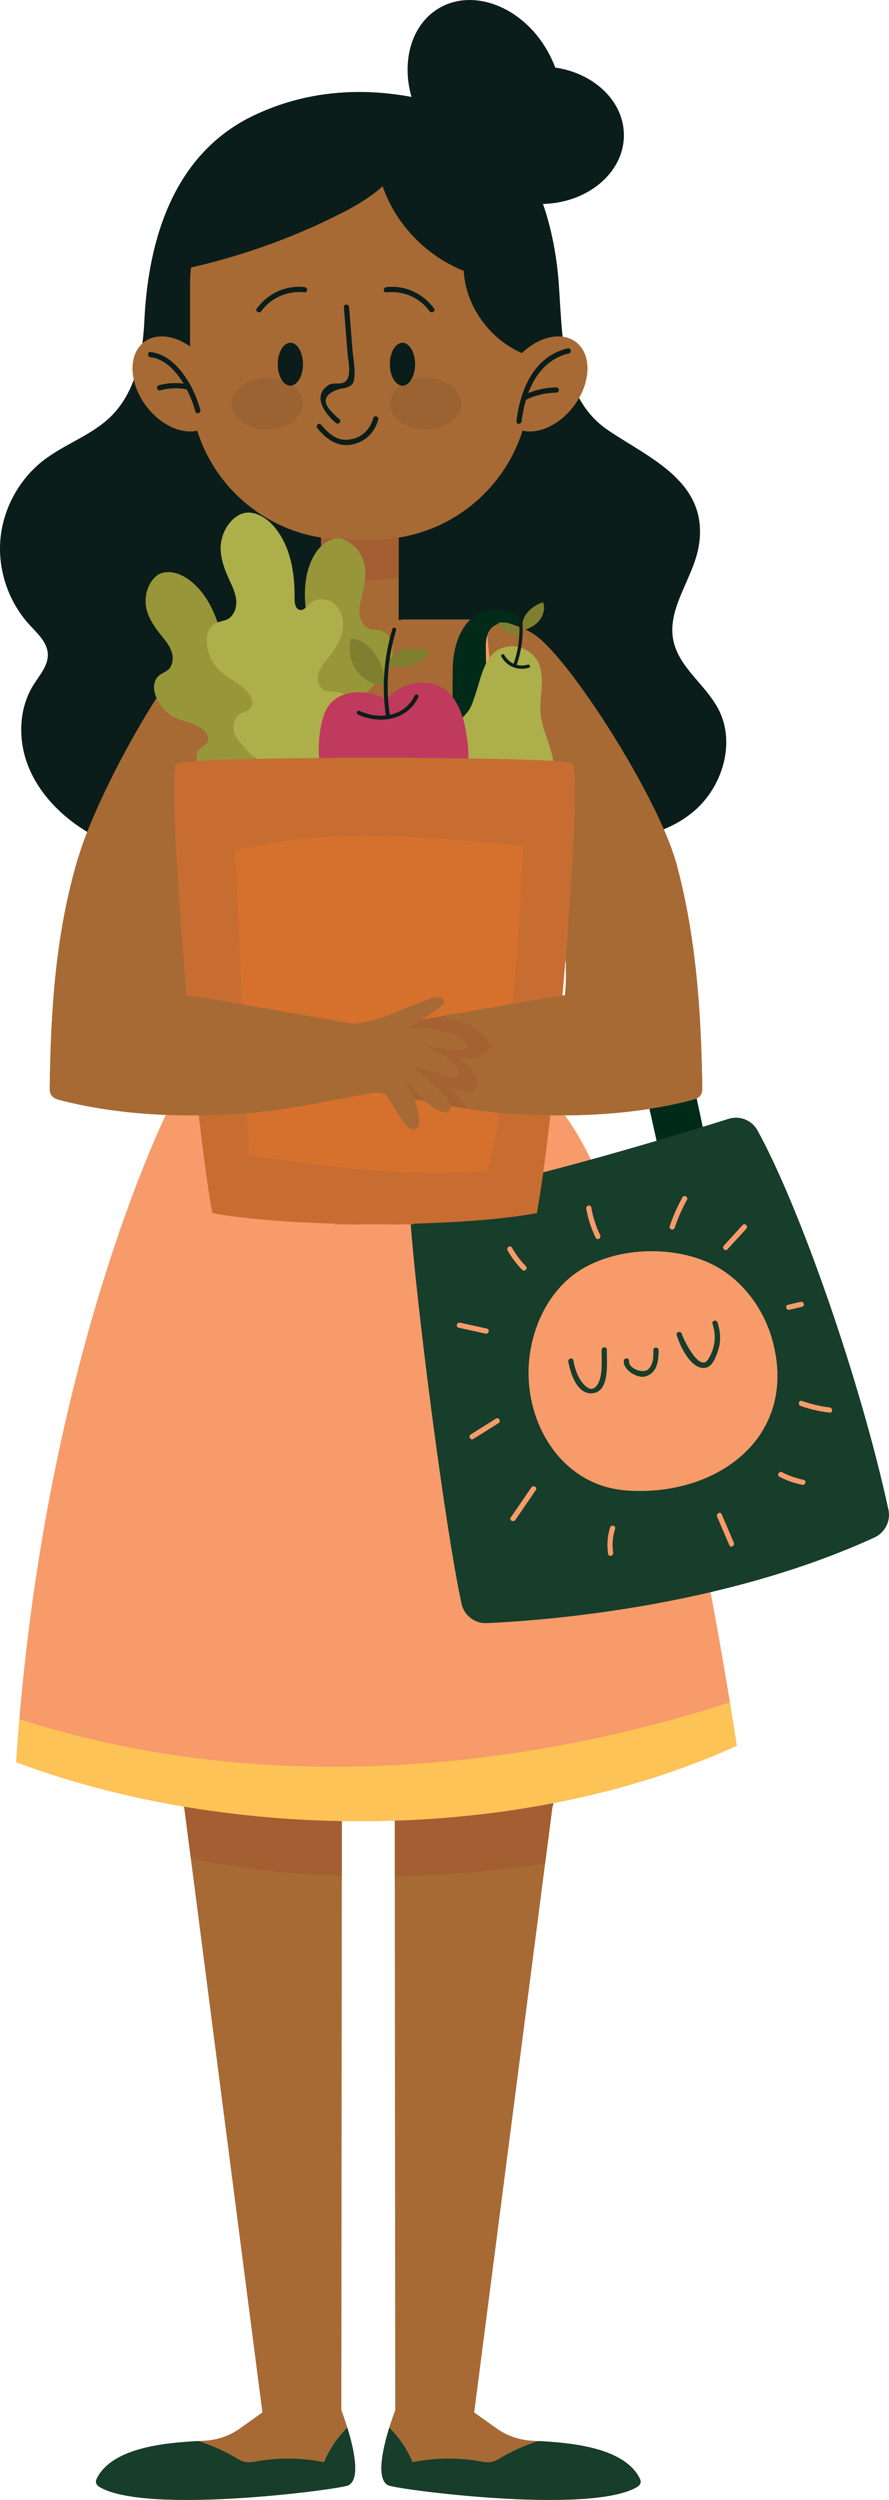 <?xml version="1.0" encoding="utf-8"?>
<!-- Generator: Adobe Illustrator 16.0.0, SVG Export Plug-In . SVG Version: 6.00 Build 0)  -->
<!DOCTYPE svg PUBLIC "-//W3C//DTD SVG 1.1//EN" "http://www.w3.org/Graphics/SVG/1.1/DTD/svg11.dtd">
<svg version="1.1" id="Layer_1" xmlns="http://www.w3.org/2000/svg" xmlns:xlink="http://www.w3.org/1999/xlink" x="0px" y="0px"
	 width="152.964px" height="429.941px" viewBox="0 0 152.964 429.941" enable-background="new 0 0 152.964 429.941"
	 xml:space="preserve">
<path fill="#A76A35" d="M110.093,426.277c-2.898-5.905-13.775-6.258-18.634-6.531c-2.164-0.121-4.244-0.847-6.01-2.104l-3.857-2.746
	L95.035,310.9l0.758-3.003c-2.385-2.384-27.875,4.354-27.875,4.354l0.09,102.267c0,0-4.419,11.253-1.229,12.901
	c1.358,0.703,34.654,5.112,42.809,0.311C110.173,427.383,110.393,426.889,110.093,426.277"/>
<path fill="#A76A35" d="M58.733,414.517l0.09-102.267c0,0-25.49-6.737-27.874-4.354l0.758,3.003l13.441,103.995l-3.855,2.746
	c-1.767,1.258-3.846,1.983-6.01,2.104c-4.86,0.273-15.736,0.626-18.635,6.531c-0.299,0.612-0.081,1.106,0.507,1.452
	c8.153,4.802,41.448,0.393,42.808-0.311C63.151,425.77,58.733,414.517,58.733,414.517"/>
<path fill="#173D2B" d="M55.773,423.449c-3.78-0.762-7.702-0.821-11.504-0.172c-0.718,0.124-1.456,0.271-2.167,0.114
	c-0.579-0.127-1.093-0.448-1.603-0.747c-2.013-1.186-4.161-2.126-6.385-2.833c-5.251,0.29-14.78,0.994-17.467,6.466
	c-0.299,0.612-0.081,1.106,0.507,1.452c8.153,4.802,41.449,0.393,42.808-0.311c2.125-1.099,0.873-6.457-0.199-9.914
	C58.052,419.195,56.668,421.213,55.773,423.449"/>
<path fill="#173D2B" d="M70.969,423.449c3.78-0.762,7.701-0.821,11.503-0.172c0.718,0.124,1.456,0.271,2.167,0.114
	c0.579-0.127,1.093-0.448,1.604-0.747c2.012-1.186,4.159-2.126,6.385-2.833c5.251,0.29,14.78,0.994,17.466,6.466
	c0.3,0.612,0.08,1.106-0.506,1.452c-8.154,4.802-41.45,0.393-42.809-0.311c-2.124-1.099-0.873-6.457,0.199-9.914
	C68.689,419.195,70.074,421.213,70.969,423.449"/>
<polyline fill="#E9CDCE" points="67.927,322.693 67.919,313.114 67.927,322.693 "/>
<path fill="#A35F31" d="M67.927,322.693l-0.008-9.579c9.206-0.299,18.396-1.293,27.319-3.017l-0.203,0.803l-1.242,9.607
	C85.225,321.774,76.574,322.536,67.927,322.693"/>
<path fill="#E9CDCE" d="M32.827,319.565L32.827,319.565l-1.12-8.665l-0.049-0.197l0.049,0.197L32.827,319.565 M58.813,322.623
	L58.813,322.623l0.01-9.438L58.813,322.623"/>
<path fill="#A35F31" d="M58.813,322.623c-7.369-0.249-14.716-0.967-21.985-2.254c-1.336-0.235-2.674-0.5-4.001-0.804l-1.12-8.665
	l-0.049-0.197c8.831,1.488,17.969,2.326,27.165,2.482L58.813,322.623"/>
<path fill="#A76A35" d="M13.452,147.486c-3.926,13.136-4.692,26.118-4.898,39.364c-0.008,0.504-0.005,1.04,0.264,1.466
	c0.351,0.557,1.048,0.769,1.687,0.931c10.126,2.561,20.653,2.963,31.039,2.291c9.18-0.594,17.642-3.038,26.593-4.151
	c-0.474-3.364-0.772-6.75-0.896-10.145c-2.925-0.543-35.038-6.274-35.054-6.05c0.401-5.712-0.498-10.497-1.135-18.146
	L13.452,147.486"/>
<path fill="#A76A35" d="M116.212,147.917c3.502,12.523,4.416,25.688,4.622,38.934c0.008,0.504,0.006,1.04-0.263,1.466
	c-0.352,0.557-1.048,0.769-1.688,0.931c-10.126,2.561-20.654,2.963-31.039,2.291c-9.179-0.594-17.642-3.038-26.592-4.151
	c0.474-3.364,0.771-6.75,0.894-10.145c2.925-0.543,35.04-6.274,35.056-6.05c0.693-6.325-0.798-10.899-0.192-17.492L116.212,147.917"
	/>
<path fill="#012A19" d="M104.817,132.077c7.264,23.156,13.235,46.716,17.88,70.535c-2.562,0.873-5.124,1.746-7.686,2.619
	c-4.066-18.079-8.133-36.158-12.2-54.237"/>
<path fill="#0B1D1A" d="M100.975,144.011c6.432,0.914,13.42-0.267,18.38-4.461c4.961-4.194,7.261-11.761,4.284-17.534
	c-2.184-4.237-6.811-7.183-7.775-11.85c-1.167-5.646,3.54-10.789,4.408-16.489c1.648-10.835-8.54-14.865-15.651-19.69
	c-9.131-6.194-7.59-18.744-8.781-28.327c-1.232-9.911-5.488-22.678-15.797-26.438c-12.016-4.382-24.707-4.902-36.309,0.6
	c-13.765,6.532-18.232,21.164-18.902,35.439c-0.277,5.911-1.532,12.196-5.745,16.351c-3.293,3.248-7.935,4.731-11.595,7.557
	c-4.203,3.245-6.963,8.295-7.422,13.585c-0.461,5.29,1.388,10.741,4.969,14.662c1.373,1.503,3.092,3.015,3.188,5.047
	c0.094,1.987-1.404,3.632-2.462,5.316c-2.519,4.018-2.69,9.252-1.021,13.69c1.67,4.438,5.021,8.109,8.95,10.766
	c3.068,2.073,6.595,3.601,10.291,3.805c5.332,0.295,10.093-2.82,13.552-6.639L100.975,144.011"/>
<path fill="#A76A35" d="M62.48,113.814h-1.122c-3.38,0-6.12-2.741-6.12-6.121V87.996h13.362v19.697
	C68.601,111.073,65.86,113.814,62.48,113.814"/>
<path fill="#A76A35" d="M116.524,149.072c-2.592-10.655-17.263-33.992-23.848-39.391c-1.021-0.836-2.266-1.492-3.641-2.004
	c-2.166-0.807-4.479-1.14-6.789-1.14H69.255l-4.479,0.803l-4.479-0.803H44.901c-0.998,0-1.998,0.092-2.977,0.295
	c-2.694,0.56-5.144,1.452-6.846,2.849c-6.586,5.398-19.46,28.735-22.053,39.391c-1.214,4.986,24.279,5.884,51.75,5.43
	C92.246,154.956,117.739,154.058,116.524,149.072"/>
<path fill="#F79B6A" d="M28.958,190.866c0,0-21.719,43.009-26.176,112.195c36.859,13.829,86.721,14.128,123.987-2.823
	c-5.465-36.003-17.776-96.969-31.618-110.81L28.958,190.866"/>
<polyline fill="#F79B6A" points="41.925,106.833 39.406,133.256 43.686,133.399 43.686,106.602 41.925,106.833 "/>
<polyline fill="#F79B6A" points="83.61,106.833 86.129,133.256 81.85,133.399 81.85,106.602 83.61,106.833 "/>
<g>
	<defs>
		<rect id="SVGID_1_" x="-597.036" y="-366.252" width="750" height="846.386"/>
	</defs>
	<clipPath id="SVGID_2_">
		<use xlink:href="#SVGID_1_"  overflow="visible"/>
	</clipPath>
	<path clip-path="url(#SVGID_2_)" fill="#012A19" d="M86.532,136.555c-1.445-8.026-2.93-16.244-2.93-24.442
		c-0.054-1.566-0.055-3.577,1.463-4.519c0.629-0.391,1.389-0.518,2.129-0.521c1.371-0.006,2.744,0.396,3.898,1.139
		c-0.479-0.553-0.959-1.104-1.438-1.657c-1.299-1.498-3.437-1.87-5.376-1.611c-4.628,0.617-6.314,5.911-6.374,9.862
		c-0.12,8.091,0.034,16.148,0.752,24.224c2.502,0.248,5.019,0.355,7.533,0.321c0.224-0.003,0.478-0.021,0.62-0.193
		c0.145-0.173,0.112-0.429,0.072-0.651C86.767,137.858,86.648,137.206,86.532,136.555"/>
	<path clip-path="url(#SVGID_2_)" fill="#173D2B" d="M125.367,192.417c-8.681,2.735-33.267,10.261-51.259,13.629
		c-2.125,0.397-3.6,2.345-3.436,4.511c1.145,15.192,5.956,52.444,8.741,65.235c0.441,2.029,2.259,3.445,4.323,3.354
		c10.093-0.448,40.661-2.769,66.723-14.728c1.822-0.836,2.833-2.823,2.407-4.79c-4.757-21.944-15.116-51.734-22.522-65.212
		C129.371,192.645,127.29,191.812,125.367,192.417"/>
</g>
<path fill="#7E7F2F" d="M89.517,109.228c-0.078-0.803-0.674-1.494-1.402-1.841c-0.729-0.348-1.569-0.391-2.37-0.292
	c-0.065,0.455,0.305,0.852,0.679,1.118c0.862,0.614,1.92,0.952,2.979,0.951"/>
<path fill="#7E7F2F" d="M89.758,108.159c0.211,0.207,0.558,0.144,0.836,0.044c0.953-0.336,1.839-0.921,2.407-1.756
	c0.566-0.835,0.783-1.935,0.439-2.884c-0.984,0.345-1.922,0.882-2.607,1.671c-0.686,0.788-1.098,1.844-0.978,2.881"/>
<path fill="#ADAF4A" d="M81.208,143.955c-2.104-0.622-4.082-1.681-5.652-3.062c-2.411-2.119-2.508-6.561-1.676-9.409
	c0.771-2.635,2.504-4.9,4.438-6.8c0.785-0.771,1.608-1.523,2.261-2.412c0.62-0.846,0.794-1.687,1.142-2.633
	c1.012-2.755,1.516-7.021,4.62-8.189c2.321-0.872,5.006,0.146,6.193,2.313c0.481,0.88,0.639,1.9,0.688,2.902
	c0.11,2.22-0.509,4.65-0.111,6.829c0.427,2.338,1.551,4.573,2.002,6.938c0.562,2.95,0.838,6.681-0.743,9.368
	C91.61,144.489,86.07,145.392,81.208,143.955"/>
<path fill="#0B1D1A" d="M89.225,103.134c1.071,3.78,0.936,7.722-0.393,11.421c-0.123,0.345-0.64,0.102-0.517-0.24
	c1.273-3.543,1.403-7.357,0.377-10.979C88.594,102.986,89.125,102.781,89.225,103.134"/>
<path fill="#0B1D1A" d="M91.018,114.838c-1.878,0.548-3.759-0.172-4.731-1.885c-0.18-0.315,0.281-0.648,0.463-0.331
	c0.839,1.479,2.42,2.163,4.066,1.685C91.165,114.205,91.369,114.736,91.018,114.838"/>
<path fill="#A35F31" d="M61.014,99.909c-1.93,0-3.86-0.124-5.775-0.372v-7.082c1.378,0.22,2.79,0.332,4.229,0.332h4.905
	c1.438,0,2.851-0.112,4.229-0.332v6.809C66.096,99.694,63.555,99.909,61.014,99.909"/>
<path fill="#A76A35" d="M64.372,92.787h-4.905c-14.782,0-26.766-11.982-26.766-26.765V48.985c0-14.783,11.983-26.766,26.766-26.766
	h4.905c14.782,0,26.767,11.983,26.767,26.766v17.037C91.139,80.804,79.154,92.787,64.372,92.787"/>
<path fill="#0B1D1A" d="M59.169,52.82c0.209,2.663,0.418,5.325,0.627,7.987c0.098,1.248,1.029,4.834-1.105,5.114
	c-0.681,0.092-1.612-0.09-2.231,0.338c-2.771,1.909-0.555,4.892,1.312,6.474c0.438,0.372,1.076-0.26,0.635-0.635
	c-0.719-0.61-1.338-1.171-1.903-1.945c-1.51-2.066,1.021-3.178,2.706-3.401c0.572-0.075,1.498-0.489,1.645-1.145
	c0.401-1.796-0.086-3.869-0.229-5.688c-0.187-2.366-0.372-4.732-0.559-7.1C60.021,52.246,59.123,52.242,59.169,52.82"/>
<path fill="#0B1D1A" d="M54.61,73.663c1.463,1.76,3.389,3.262,5.843,2.81c2.353-0.434,4.008-2.03,4.63-4.323
	c0.15-0.561-0.715-0.797-0.866-0.24c-0.588,2.172-2.202,3.564-4.451,3.721c-1.958,0.139-3.371-1.219-4.52-2.602
	C54.876,72.582,54.245,73.221,54.61,73.663"/>
<path fill="#0B1D1A" d="M44.96,53.517c1.742-2.379,4.535-3.553,7.45-3.24c0.575,0.061,0.569-0.836,0-0.898
	c-3.248-0.348-6.305,1.063-8.226,3.685C43.842,53.531,44.621,53.979,44.96,53.517"/>
<path fill="#0B1D1A" d="M74.688,53.064c-1.92-2.622-4.978-4.033-8.226-3.685c-0.569,0.062-0.575,0.959,0,0.898
	c2.915-0.313,5.708,0.861,7.451,3.24C74.251,53.979,75.03,53.531,74.688,53.064"/>
<path fill="#0B1D1A" d="M52.133,62.636c0,2.034-0.973,3.684-2.173,3.684s-2.173-1.649-2.173-3.684s0.973-3.685,2.173-3.685
	S52.133,60.602,52.133,62.636"/>
<path fill="#0B1D1A" d="M71.423,62.636c0,2.034-0.973,3.684-2.173,3.684s-2.173-1.649-2.173-3.684s0.973-3.685,2.173-3.685
	S71.423,60.602,71.423,62.636"/>
<path fill="#A76A35" d="M25.208,69.903c3.037,3.976,7.769,5.465,10.568,3.328c2.799-2.139,2.606-7.096-0.43-11.072
	c-3.037-3.976-7.769-5.465-10.568-3.328C21.979,60.97,22.172,65.927,25.208,69.903"/>
<path fill="#9B6331" d="M45.993,73.856c-3.392,0-6.14-1.988-6.14-4.438s2.748-4.437,6.14-4.437c0.894,0,1.742,0.137,2.508,0.385
	c0.386,0.593,0.896,0.954,1.459,0.954c0.123,0,0.243-0.017,0.36-0.05c1.119,0.804,1.812,1.917,1.812,3.147
	C52.133,71.868,49.384,73.856,45.993,73.856"/>
<path fill="#091B18" d="M49.96,66.32c-0.562,0-1.073-0.361-1.459-0.954c0.681,0.221,1.297,0.529,1.819,0.904
	C50.203,66.303,50.083,66.32,49.96,66.32"/>
<path fill="#9B6331" d="M73.217,73.856c-3.391,0-6.14-1.988-6.14-4.438c0-1.23,0.692-2.344,1.812-3.147
	c0.117,0.033,0.237,0.05,0.36,0.05c0.562,0,1.073-0.361,1.459-0.954c0.766-0.248,1.614-0.385,2.508-0.385
	c3.39,0,6.14,1.986,6.14,4.437S76.606,73.856,73.217,73.856"/>
<path fill="#091B18" d="M69.25,66.32c-0.123,0-0.243-0.017-0.36-0.05c0.522-0.375,1.139-0.684,1.819-0.904
	C70.323,65.958,69.812,66.32,69.25,66.32"/>
<path fill="#0B1D1A" d="M29.671,46.679c10.056-1.971,19.837-5.334,28.979-9.962c5.33-2.698,10.981-6.592,11.822-12.506
	c0.096-0.683,0.118-1.408-0.18-2.03c-0.235-0.492-0.65-0.875-1.085-1.204c-2.521-1.909-5.85-2.345-9.01-2.41
	c-5.616-0.118-11.327,0.754-16.387,3.193c-5.061,2.438-9.429,6.538-11.579,11.726"/>
<path fill="#0B1D1A" d="M64.896,19.211c-1.085,5.526-0.18,11.422,2.512,16.369c2.692,4.948,7.151,8.908,12.382,10.999
	c0.379,6.887,5.604,13.232,12.291,14.922c1.554-9.199,1.441-18.975-2.43-27.464c-3.869-8.488-12.059-15.397-21.378-15.83"/>
<path fill="#A76A35" d="M98.677,69.903c-3.037,3.976-7.769,5.465-10.568,3.328c-2.799-2.139-2.606-7.096,0.431-11.072
	c3.037-3.976,7.769-5.465,10.567-3.328C101.906,60.97,101.714,65.927,98.677,69.903"/>
<path fill="#979739" d="M41.384,88.954c4.596,17.646,7.799,35.617,11.854,53.388c0.148,0.646,1.155,0.428,1.008-0.222
	c-4.056-17.769-7.26-35.741-11.854-53.386C42.224,88.092,41.216,88.31,41.384,88.954"/>
<path fill="#979739" d="M26.994,99.524c7.833,14.294,14.536,29.171,21.929,43.689c0.302,0.593,1.214,0.112,0.912-0.479
	c-7.393-14.521-14.096-29.397-21.929-43.691C27.588,98.461,26.674,98.94,26.994,99.524"/>
<path fill="#979739" d="M50.937,128.087c-0.654,1.93-1.569,3.402-2.846,4.921c-0.967,1.147-1.547,2.619-1.717,4.105
	c-0.69-0.452-1.499-1.049-2.319-1.216c-0.607-0.124-1.26-0.144-1.879-0.262c-1.489-0.287-3.043-0.45-4.445-1.062
	c-0.696-0.303-1.266-0.813-1.893-1.223c-0.724-0.474-1.392-0.98-1.776-1.781c-0.431-0.895-0.371-2.071,0.328-2.777
	c0.444-0.448,1.116-0.704,1.363-1.286c0.302-0.706-0.199-1.508-0.795-1.994c-1.619-1.323-3.925-1.455-5.688-2.58
	c-1.799-1.148-4.025-4.917-1.903-6.749c0.45-0.391,1.052-0.567,1.509-0.949c0.891-0.746,1.016-2.116,0.633-3.212
	c-0.382-1.097-1.167-1.997-1.892-2.906c-0.985-1.234-1.902-2.568-2.341-4.087c-0.564-1.965-0.058-4.501,1.539-5.895
	c1.485-1.296,3.848-0.714,5.467,0.41c3.251,2.257,4.958,6.158,5.864,10.011c0.165,0.704,0.542,1.594,1.261,1.518
	c0.624-0.063,0.876-0.809,1.216-1.337c0.771-1.193,2.545-1.47,3.793-0.791c1.247,0.678,1.966,2.103,2.082,3.518
	c0.116,1.416-0.292,2.826-0.85,4.134c-0.55,1.292-1.556,2.962-0.9,4.393c1.006,2.198,2.889,0.469,4.61,1.033
	c1.109,0.362,1.846,1.481,2.035,2.632C51.583,125.806,51.312,126.984,50.937,128.087"/>
<path fill="#979739" d="M57.887,93.107c-1.144,16.258-1.018,32.575-1.668,48.854c-0.026,0.665,1.004,0.72,1.03,0.057
	c0.649-16.281,0.523-32.599,1.667-48.857C58.963,92.496,57.934,92.445,57.887,93.107"/>
<path fill="#979739" d="M49.099,129.116c1.401,1.479,2.848,2.437,4.642,3.282c1.358,0.639,2.5,1.733,3.275,3.013
	c0.438-0.7,0.924-1.581,1.6-2.075c0.499-0.365,1.084-0.654,1.597-1.021c1.233-0.883,2.577-1.681,3.596-2.823
	c0.506-0.565,0.81-1.268,1.208-1.902c0.461-0.73,0.855-1.471,0.87-2.358c0.018-0.994-0.529-2.037-1.458-2.387
	c-0.592-0.223-1.31-0.174-1.776-0.599c-0.57-0.517-0.449-1.454-0.111-2.145c0.918-1.879,2.957-2.962,4.089-4.722
	c1.154-1.793,1.603-6.147-1.091-6.927c-0.571-0.165-1.192-0.075-1.767-0.23c-1.122-0.306-1.808-1.498-1.918-2.654
	c-0.111-1.157,0.227-2.302,0.504-3.43c0.38-1.534,0.656-3.128,0.419-4.691c-0.308-2.021-1.827-4.115-3.86-4.713
	c-1.892-0.556-3.794,0.96-4.795,2.657c-2.011,3.407-1.932,7.667-1.146,11.545c0.144,0.709,0.173,1.675-0.511,1.907
	c-0.595,0.2-1.134-0.37-1.663-0.707c-1.199-0.764-2.927-0.274-3.777,0.864c-0.85,1.139-0.907,2.732-0.422,4.067
	c0.486,1.335,1.446,2.445,2.498,3.4c1.041,0.942,2.652,2.041,2.655,3.614c0.004,2.416-2.429,1.634-3.758,2.864
	c-0.856,0.792-1.058,2.118-0.749,3.243S48.297,128.27,49.099,129.116"/>
<path fill="#ADAF4A" d="M59.497,126.508c-1.237,1.912-2.632,3.263-4.432,4.56c-1.361,0.981-2.394,2.419-2.983,3.986
	c-0.626-0.681-1.34-1.55-2.185-1.954c-0.624-0.3-1.326-0.498-1.966-0.797c-1.537-0.719-3.179-1.32-4.533-2.366
	c-0.673-0.52-1.149-1.23-1.719-1.845c-0.656-0.711-1.241-1.442-1.44-2.416c-0.223-1.091,0.162-2.35,1.114-2.925
	c0.604-0.364,1.404-0.459,1.831-1.021c0.521-0.687,0.195-1.692-0.317-2.382c-1.396-1.879-3.86-2.652-5.466-4.354
	c-1.637-1.734-3.022-6.433-0.221-7.842c0.594-0.298,1.296-0.327,1.896-0.616c1.17-0.564,1.681-2.018,1.565-3.312
	c-0.117-1.294-0.722-2.486-1.259-3.668c-0.731-1.61-1.363-3.308-1.422-5.073c-0.077-2.288,1.165-4.9,3.279-5.975
	c1.965-1,4.367,0.276,5.817,1.938c2.91,3.336,3.696,8.036,3.627,12.461c-0.013,0.811,0.152,1.878,0.953,1.993
	c0.695,0.099,1.171-0.639,1.685-1.119c1.161-1.084,3.161-0.9,4.329,0.177c1.17,1.077,1.56,2.819,1.3,4.387
	c-0.261,1.566-1.091,2.985-2.052,4.251c-0.949,1.252-2.496,2.789-2.176,4.521c0.49,2.658,3.005,1.298,4.719,2.379
	c1.104,0.697,1.598,2.112,1.489,3.412C60.822,124.208,60.206,125.412,59.497,126.508"/>
<path fill="#BF3A5C" d="M62.528,141.958c-2.024-0.979-4.297-1.363-6.545-1.405c-3.393-0.063-6.813,1.044-9.274,3.439
	c-3.328,3.243-5.694,9.244-2.421,13.363c1.602,2.015,4.374,2.564,6.888,3.119c2.513,0.554,5.289,1.47,6.422,3.781
	c-0.53-1.078,2.701-4.284,3.404-4.883c1.554-1.319,3.532-1.787,5.002-3.164c1.669-1.563,2.97-3.775,2.652-6.041
	C68.265,147.374,65.031,143.169,62.528,141.958"/>
<path fill="#F0517C" d="M43.096,150.442c3.374-0.207,6.62-0.887,9.794-2.051c0.248-0.092,0.053-0.455-0.192-0.365
	c-3.104,1.138-6.28,1.802-9.58,2.003C42.854,150.045,42.83,150.458,43.096,150.442"/>
<path fill="#F0517C" d="M48.498,154.605c2.335-0.308,4.562-0.939,6.713-1.896c0.242-0.107,0.05-0.473-0.192-0.364
	c-2.121,0.943-4.31,1.556-6.609,1.857C48.146,154.236,48.235,154.64,48.498,154.605"/>
<path fill="#F0517C" d="M54.998,145.237c2.886-0.526,5.657-1.372,8.348-2.539c0.244-0.104,0.051-0.469-0.191-0.365
	c-2.659,1.153-5.396,1.982-8.244,2.502C54.646,144.883,54.737,145.285,54.998,145.237"/>
<path fill="#F0517C" d="M59.61,148.344c1.152-0.254,2.271-0.606,3.364-1.051c0.246-0.1,0.052-0.464-0.192-0.364
	c-1.06,0.431-2.144,0.766-3.261,1.013C59.263,147.999,59.351,148.401,59.61,148.344"/>
<path fill="#F0517C" d="M45.721,145.773c1.884-0.125,3.737-0.403,5.574-0.84c0.258-0.062,0.17-0.465-0.089-0.403
	c-1.8,0.429-3.616,0.708-5.463,0.83C45.479,145.377,45.456,145.79,45.721,145.773"/>
<path fill="#F0517C" d="M47.021,159.344c1.353,0.028,2.677-0.128,3.983-0.477c0.256-0.067,0.169-0.472-0.089-0.402
	c-1.271,0.339-2.557,0.495-3.871,0.468C46.778,158.927,46.756,159.338,47.021,159.344"/>
<path fill="#F0517C" d="M60.439,155.536c2.731-0.451,5.244-1.416,7.575-2.912c0.221-0.142,0.032-0.51-0.192-0.364
	c-2.296,1.474-4.778,2.43-7.471,2.874C60.089,155.177,60.178,155.579,60.439,155.536"/>
<path fill="#F0517C" d="M56.456,159.384c0.708-0.167,1.381-0.412,2.029-0.74c0.237-0.12,0.046-0.486-0.191-0.366
	c-0.616,0.313-1.254,0.545-1.926,0.704C56.108,159.042,56.197,159.445,56.456,159.384"/>
<path fill="#F0517C" d="M63.873,151.068c0.782-0.17,1.518-0.448,2.216-0.839c0.23-0.13,0.04-0.496-0.192-0.366
	c-0.667,0.375-1.364,0.64-2.112,0.802C63.524,150.722,63.613,151.125,63.873,151.068"/>
<path fill="#BF3A5C" d="M74.167,117.545c-2.664-0.465-5.013,0.247-7.002,2.061c-0.204,0.185-0.419,0.389-0.691,0.432
	c-0.258,0.042-0.512-0.068-0.753-0.169c-3.722-1.533-8.661-1.119-10.022,3.21c-0.931,2.96-1.131,6.42-0.463,9.452
	c0.582,2.655,2.346,5.035,4.746,6.322c3.002,1.607,6.111,1.093,9.293,0.732c3.364-0.38,6.662-1.753,9.222-3.981
	c2.861-2.492,2.19-7.093,1.545-10.488C79.433,121.918,77.735,118.167,74.167,117.545"/>
<path fill="#7E7F2F" d="M66.343,117.636c-0.905,0.289-1.906,0.047-2.75-0.391c-1.3-0.673-2.353-1.81-2.922-3.158
	c-0.568-1.349-0.65-2.896-0.226-4.297c1.087,0.114,2.104,0.643,2.919,1.37c0.814,0.729,1.436,1.653,1.93,2.626
	c0.625,1.232,1.064,2.628,0.812,3.986"/>
<path fill="#7E7F2F" d="M66.58,114.232c0.524-1.13,1.539-2.023,2.727-2.397c1.481-0.468,3.084-0.141,4.595,0.221
	c-0.277,0.943-1.159,1.584-2.06,1.979c-1.353,0.596-2.872,0.804-4.335,0.593c-0.288-0.041-0.583-0.101-0.821-0.268"/>
<path fill="#0B1D1A" d="M67.523,108.156c-1.484,4.912-1.87,10.039-1.097,15.115c0.066,0.429,0.737,0.352,0.671-0.079
	c-0.754-4.951-0.403-9.971,1.046-14.765C68.269,108.015,67.649,107.74,67.523,108.156"/>
<path fill="#0B1D1A" d="M61.593,122.881c3.727,1.727,8.466,1.02,10.366-2.967c0.188-0.394-0.433-0.663-0.619-0.27
	c-1.743,3.657-6.097,4.183-9.477,2.617C61.467,122.078,61.198,122.698,61.593,122.881"/>
<path fill="#0B1D1A" d="M89.756,72.461c0.603-5.033,2.723-10.368,8.139-11.688c0.562-0.137,0.324-1.002-0.238-0.866
	c-5.827,1.419-8.146,7.122-8.799,12.554C88.789,73.036,89.688,73.029,89.756,72.461"/>
<path fill="#0B1D1A" d="M90.627,68.69c1.615-0.754,3.312-1.137,5.095-1.167c0.578-0.01,0.579-0.908,0-0.898
	c-1.942,0.032-3.788,0.469-5.548,1.289C89.648,68.159,90.105,68.933,90.627,68.69"/>
<path fill="#0B1D1A" d="M25.906,61.442c4.021,0.438,6.809,5.896,7.7,9.312c0.147,0.561,1.014,0.321,0.867-0.238
	c-1.018-3.895-4.086-9.483-8.567-9.973C25.331,60.482,25.337,61.379,25.906,61.442"/>
<path fill="#0B1D1A" d="M27.571,67.121c1.499-0.395,3.001-0.458,4.525-0.17c0.565,0.107,0.808-0.758,0.238-0.866
	c-1.682-0.316-3.346-0.266-5.002,0.17C26.773,66.403,27.011,67.269,27.571,67.121"/>
<path fill="#C86D31" d="M98.475,131.354c-0.753-0.663-13.021-0.928-27.274-1.009v-0.029c-2.239-0.002-4.501-0.001-6.751,0.003
	c-2.251-0.004-4.514-0.005-6.752-0.003v0.029c-14.253,0.081-26.521,0.346-27.274,1.009c-1.845,1.624,2.503,56.904,6.09,77.271
	c5.745,1.07,13.411,1.6,21.185,1.822v0.126c2.18,0.018,4.447,0.019,6.752-0.002c2.305,0.021,4.571,0.02,6.751,0.002v-0.126
	c7.774-0.223,15.44-0.752,21.185-1.822C95.972,188.258,100.319,132.978,98.475,131.354"/>
<path fill="#D5712D" d="M74.782,201.747c-10.743,0-21.3-1.615-31.916-2.978l-2.389-52.381c7.195-1.982,14.723-2.605,22.249-2.605
	c4.966,0,9.931,0.271,14.797,0.604c4.187,0.284,8.359,0.661,12.495,1.202c-0.128,2.722-0.712,14.487-1.855,27.054
	c-9.738,1.676-24.105,4.246-26.017,4.6c-0.122,3.395-0.42,6.782-0.894,10.145c1.908,0.236,3.794,0.534,5.67,0.862
	c0.005,0.003,0.011,0.008,0.017,0.011c2.207,0.386,4.402,0.81,6.602,1.224c4.084,0.776,8.184,1.519,12.422,1.908
	c-0.587,3.788-1.243,7.19-1.974,9.891c-0.274,0.065-0.564,0.12-0.852,0.178c-1.573,0.096-3.133,0.165-4.665,0.222
	C77.239,201.726,76.01,201.747,74.782,201.747"/>
<path fill="#FEC356" d="M6.66,296.699c-1.112-0.331-2.221-0.677-3.326-1.034c-0.204,2.433-0.392,4.895-0.552,7.396
	c36.859,13.828,86.721,14.128,123.987-2.823c-0.363-2.394-0.758-4.902-1.181-7.497c-1.698,0.576-3.41,1.11-5.119,1.619
	C83.588,305.334,43.545,307.665,6.66,296.699"/>
<path fill="#A76A35" d="M116.212,147.917l-15.209,4.58c-0.12,0.422-0.242,0.844-0.378,1.262c-0.049,0.354-0.092,0.664-0.111,0.759
	c-0.27,1.263-0.52,2.53-0.8,3.792c-0.496,2.226-1.071,4.4-1.894,6.531c-0.12,0.312-0.288,0.582-0.478,0.829
	c0.079,1.747,0.075,3.551-0.141,5.522c-0.016-0.225-32.131,5.507-35.056,6.05c-0.122,3.395-0.42,6.782-0.894,10.145
	c8.95,1.113,17.413,3.558,26.592,4.151c10.385,0.672,20.913,0.27,31.039-2.291c0.64-0.162,1.336-0.374,1.688-0.931
	c0.269-0.426,0.271-0.962,0.263-1.466C120.628,173.604,119.714,160.44,116.212,147.917"/>
<path fill="#F79B6A" d="M123.699,218.072c-7.409-4.414-19.807-3.849-26.284,2.223c-3.477,3.26-5.57,7.84-6.244,12.557
	c-1.562,10.943,4.984,22.632,16.595,23.481c15.604,1.144,29.648-9.178,25.157-25.766
	C131.528,225.418,128.195,220.75,123.699,218.072"/>
<path fill="#F79B6A" d="M87.332,215.039c0.687,1.226,1.526,2.343,2.511,3.343c0.406,0.413,1.041-0.222,0.635-0.635
	c-0.933-0.949-1.72-2.001-2.371-3.161C87.823,214.081,87.048,214.533,87.332,215.039"/>
<path fill="#F79B6A" d="M78.907,228.338c1.541,0.341,3.082,0.682,4.623,1.021c0.564,0.125,0.804-0.741,0.238-0.866
	c-1.541-0.341-3.081-0.68-4.622-1.02C78.582,227.349,78.343,228.213,78.907,228.338"/>
<path fill="#F79B6A" d="M81.448,247.474c1.444-0.906,2.888-1.814,4.332-2.722c0.488-0.307,0.037-1.084-0.453-0.774
	c-1.444,0.907-2.888,1.813-4.332,2.721C80.507,247.005,80.957,247.783,81.448,247.474"/>
<path fill="#F79B6A" d="M88.666,261.408c1.178-1.715,2.355-3.429,3.533-5.144c0.329-0.479-0.449-0.928-0.774-0.453
	c-1.178,1.715-2.357,3.429-3.534,5.144C87.562,261.434,88.341,261.882,88.666,261.408"/>
<path fill="#F79B6A" d="M100.866,207.877c0.313,1.744,0.861,3.405,1.629,5.001c0.251,0.522,1.025,0.065,0.775-0.452
	c-0.734-1.526-1.239-3.12-1.539-4.786C101.63,207.07,100.765,207.313,100.866,207.877"/>
<path fill="#F79B6A" d="M116.095,211.142c0.552-1.662,1.254-3.249,2.109-4.777c0.283-0.505-0.492-0.959-0.775-0.453
	c-0.893,1.595-1.624,3.257-2.2,4.99C115.046,211.453,115.913,211.688,116.095,211.142"/>
<path fill="#F79B6A" d="M125.176,214.855c1.079-1.18,2.158-2.36,3.237-3.539c0.39-0.426-0.243-1.063-0.635-0.635
	c-1.079,1.179-2.158,2.358-3.237,3.539C124.149,214.647,124.784,215.282,125.176,214.855"/>
<path fill="#F79B6A" d="M135.821,225.259c0.726-0.169,1.451-0.34,2.177-0.509c0.563-0.131,0.325-0.997-0.238-0.864
	c-0.726,0.169-1.451,0.338-2.177,0.508C135.019,224.525,135.258,225.39,135.821,225.259"/>
<path fill="#F79B6A" d="M104.969,262.698c-0.468,1.496-0.565,3.008-0.331,4.557c0.086,0.57,0.95,0.327,0.865-0.238
	c-0.209-1.386-0.086-2.744,0.332-4.079C106.008,262.383,105.142,262.148,104.969,262.698"/>
<path fill="#F79B6A" d="M123.392,260.855c0.701,1.635,1.402,3.271,2.104,4.907c0.228,0.53,1.001,0.072,0.775-0.453
	c-0.701-1.637-1.402-3.272-2.104-4.907C123.939,259.87,123.167,260.328,123.392,260.855"/>
<path fill="#F79B6A" d="M134.12,253.975c1.237,0.642,2.539,1.107,3.908,1.386c0.564,0.115,0.806-0.751,0.238-0.866
	c-1.294-0.261-2.521-0.687-3.693-1.296C134.06,252.934,133.605,253.708,134.12,253.975"/>
<path fill="#F79B6A" d="M137.759,241.803c1.625,0.567,3.283,0.941,4.991,1.146c0.574,0.07,0.567-0.829,0-0.896
	c-1.626-0.195-3.207-0.574-4.753-1.115C137.449,240.746,137.216,241.613,137.759,241.803"/>
<path fill="#173D2B" d="M97.785,234.195c0.386,2.052,1.523,5.71,4.21,5.415c3.017-0.332,2.365-5.529,2.424-7.467
	c0.018-0.579-0.88-0.578-0.897,0c-0.055,1.806,0.26,4.191-0.629,5.818c-1.159,2.122-2.738-0.079-3.268-1.046
	c-0.503-0.919-0.782-1.936-0.974-2.959C98.544,233.389,97.679,233.629,97.785,234.195"/>
<path fill="#173D2B" d="M116.435,229.615c0.563,1.887,2.563,6.208,5.104,5.586c1.146-0.28,1.755-2.134,2.062-3.091
	c0.486-1.517,0.352-3.189-0.141-4.679c-0.181-0.547-1.048-0.313-0.865,0.238c0.7,2.119,0.436,4.246-0.771,6.127
	c-1.471,2.298-4.257-3.522-4.523-4.42C117.136,228.823,116.269,229.059,116.435,229.615"/>
<path fill="#173D2B" d="M107.327,234.06c-0.125,1.531,2.301,3.034,3.687,2.666c2.062-0.549,2.324-2.71,2.304-4.529
	c-0.007-0.578-0.905-0.579-0.898,0c0.014,1.164,0.018,2.354-0.835,3.249c-0.854,0.897-3.467-0.068-3.359-1.386
	C108.272,233.483,107.374,233.487,107.327,234.06"/>
<path fill="#D2692C" d="M73.541,189.483c-2.199-0.414-4.395-0.838-6.602-1.224c-0.006-0.003-0.012-0.008-0.017-0.011
	C69.137,188.636,71.336,189.064,73.541,189.483"/>
<path fill="#A46132" d="M80.304,190.669c-2.271-0.353-4.52-0.765-6.763-1.187c-2.205-0.419-4.404-0.847-6.618-1.234
	c-1.084-0.648-1.956-1.479-2.438-2.85c-0.943-2.687-0.854-5.896,0.143-8.606c2.891-0.519,7.76-1.388,12.871-2.289
	c-0.394,0.206-0.794,0.396-1.208,0.557c2.627,0.166,5.179,1.327,7.029,3.199c0.569,0.574,1.104,1.401,0.778,2.143
	c-0.133,0.302-0.392,0.531-0.661,0.722c-0.874,0.622-1.947,0.942-3.02,0.942c-0.758,0-1.515-0.16-2.199-0.486
	c0.905,0.545,1.812,1.115,2.539,1.88c0.728,0.767,1.272,1.758,1.303,2.813c0.012,0.414-0.072,0.863-0.377,1.142
	c-0.267,0.245-0.638,0.308-1.009,0.308c-0.104,0-0.209-0.005-0.311-0.013c-1.061-0.075-2.11-0.308-3.104-0.686
	c1.099,1.04,2.166,2.14,2.936,3.444L80.304,190.669"/>
<path fill="#A76A35" d="M79.928,178.974c-2.722-2.112-6.456-2.174-9.901-2.146c2.049-1.04,3.991-2.286,5.791-3.714
	c0.269-0.213,0.555-0.467,0.584-0.809c0.076-0.833-1.192-0.944-1.986-0.68c-4.587,1.529-9.088,4.155-13.791,4.427
	c-10.249-1.828-28.426-5.03-28.438-4.86c0.011-0.162-0.441-0.583-0.432-0.743c-1.022-0.681-1.268-1.608-1.007-3.125
	c0.51-2.963-0.597-6.054-1.058-8.956c-0.306-1.93-0.342-4.006-0.657-5.96l-15.581-4.923c-3.926,13.136-4.692,26.118-4.898,39.364
	c-0.008,0.504-0.005,1.04,0.264,1.466c0.351,0.557,1.048,0.769,1.687,0.931c10.126,2.561,20.653,2.963,31.04,2.291
	c8.407-0.544,16.218-2.629,24.35-3.834c1.322,1.61,2.324,3.573,3.547,5.288c0.312,0.438,0.663,0.879,1.155,1.093
	c0.492,0.215,1.161,0.116,1.428-0.35c0.166-0.286,0.149-0.637,0.117-0.966c-0.252-2.574-1.141-5.082-2.565-7.24
	c1.303,1.331,4.694,6.03,7.453,5.794c2.53-1.895-4.825-6.175-5.779-7.901c2.097,0.611,4.193,1.224,6.29,1.835
	c0.328,0.096,0.689,0.188,1.002,0.052c0.842-0.371,0.323-1.66-0.351-2.287c-1.478-1.378-3.248-2.443-5.158-3.103
	c1.92,0.274,3.849,0.488,5.782,0.644c0.707,0.056,1.706-0.174,1.626-0.879C80.407,179.384,80.165,179.157,79.928,178.974"/>
<path fill="#0B1D1A" d="M94.126,8.623c4.292,7.434,2.964,16.236-2.967,19.66c-5.932,3.424-14.219,0.173-18.511-7.26
	c-4.292-7.434-2.963-16.236,2.968-19.66S89.834,1.19,94.126,8.623"/>
<path fill="#0B1D1A" d="M107.352,23.257c0,6.529-6.418,11.822-14.336,11.822c-7.917,0-14.335-5.293-14.335-11.822
	s6.418-11.822,14.335-11.822C100.934,11.435,107.352,16.728,107.352,23.257"/>
</svg>

